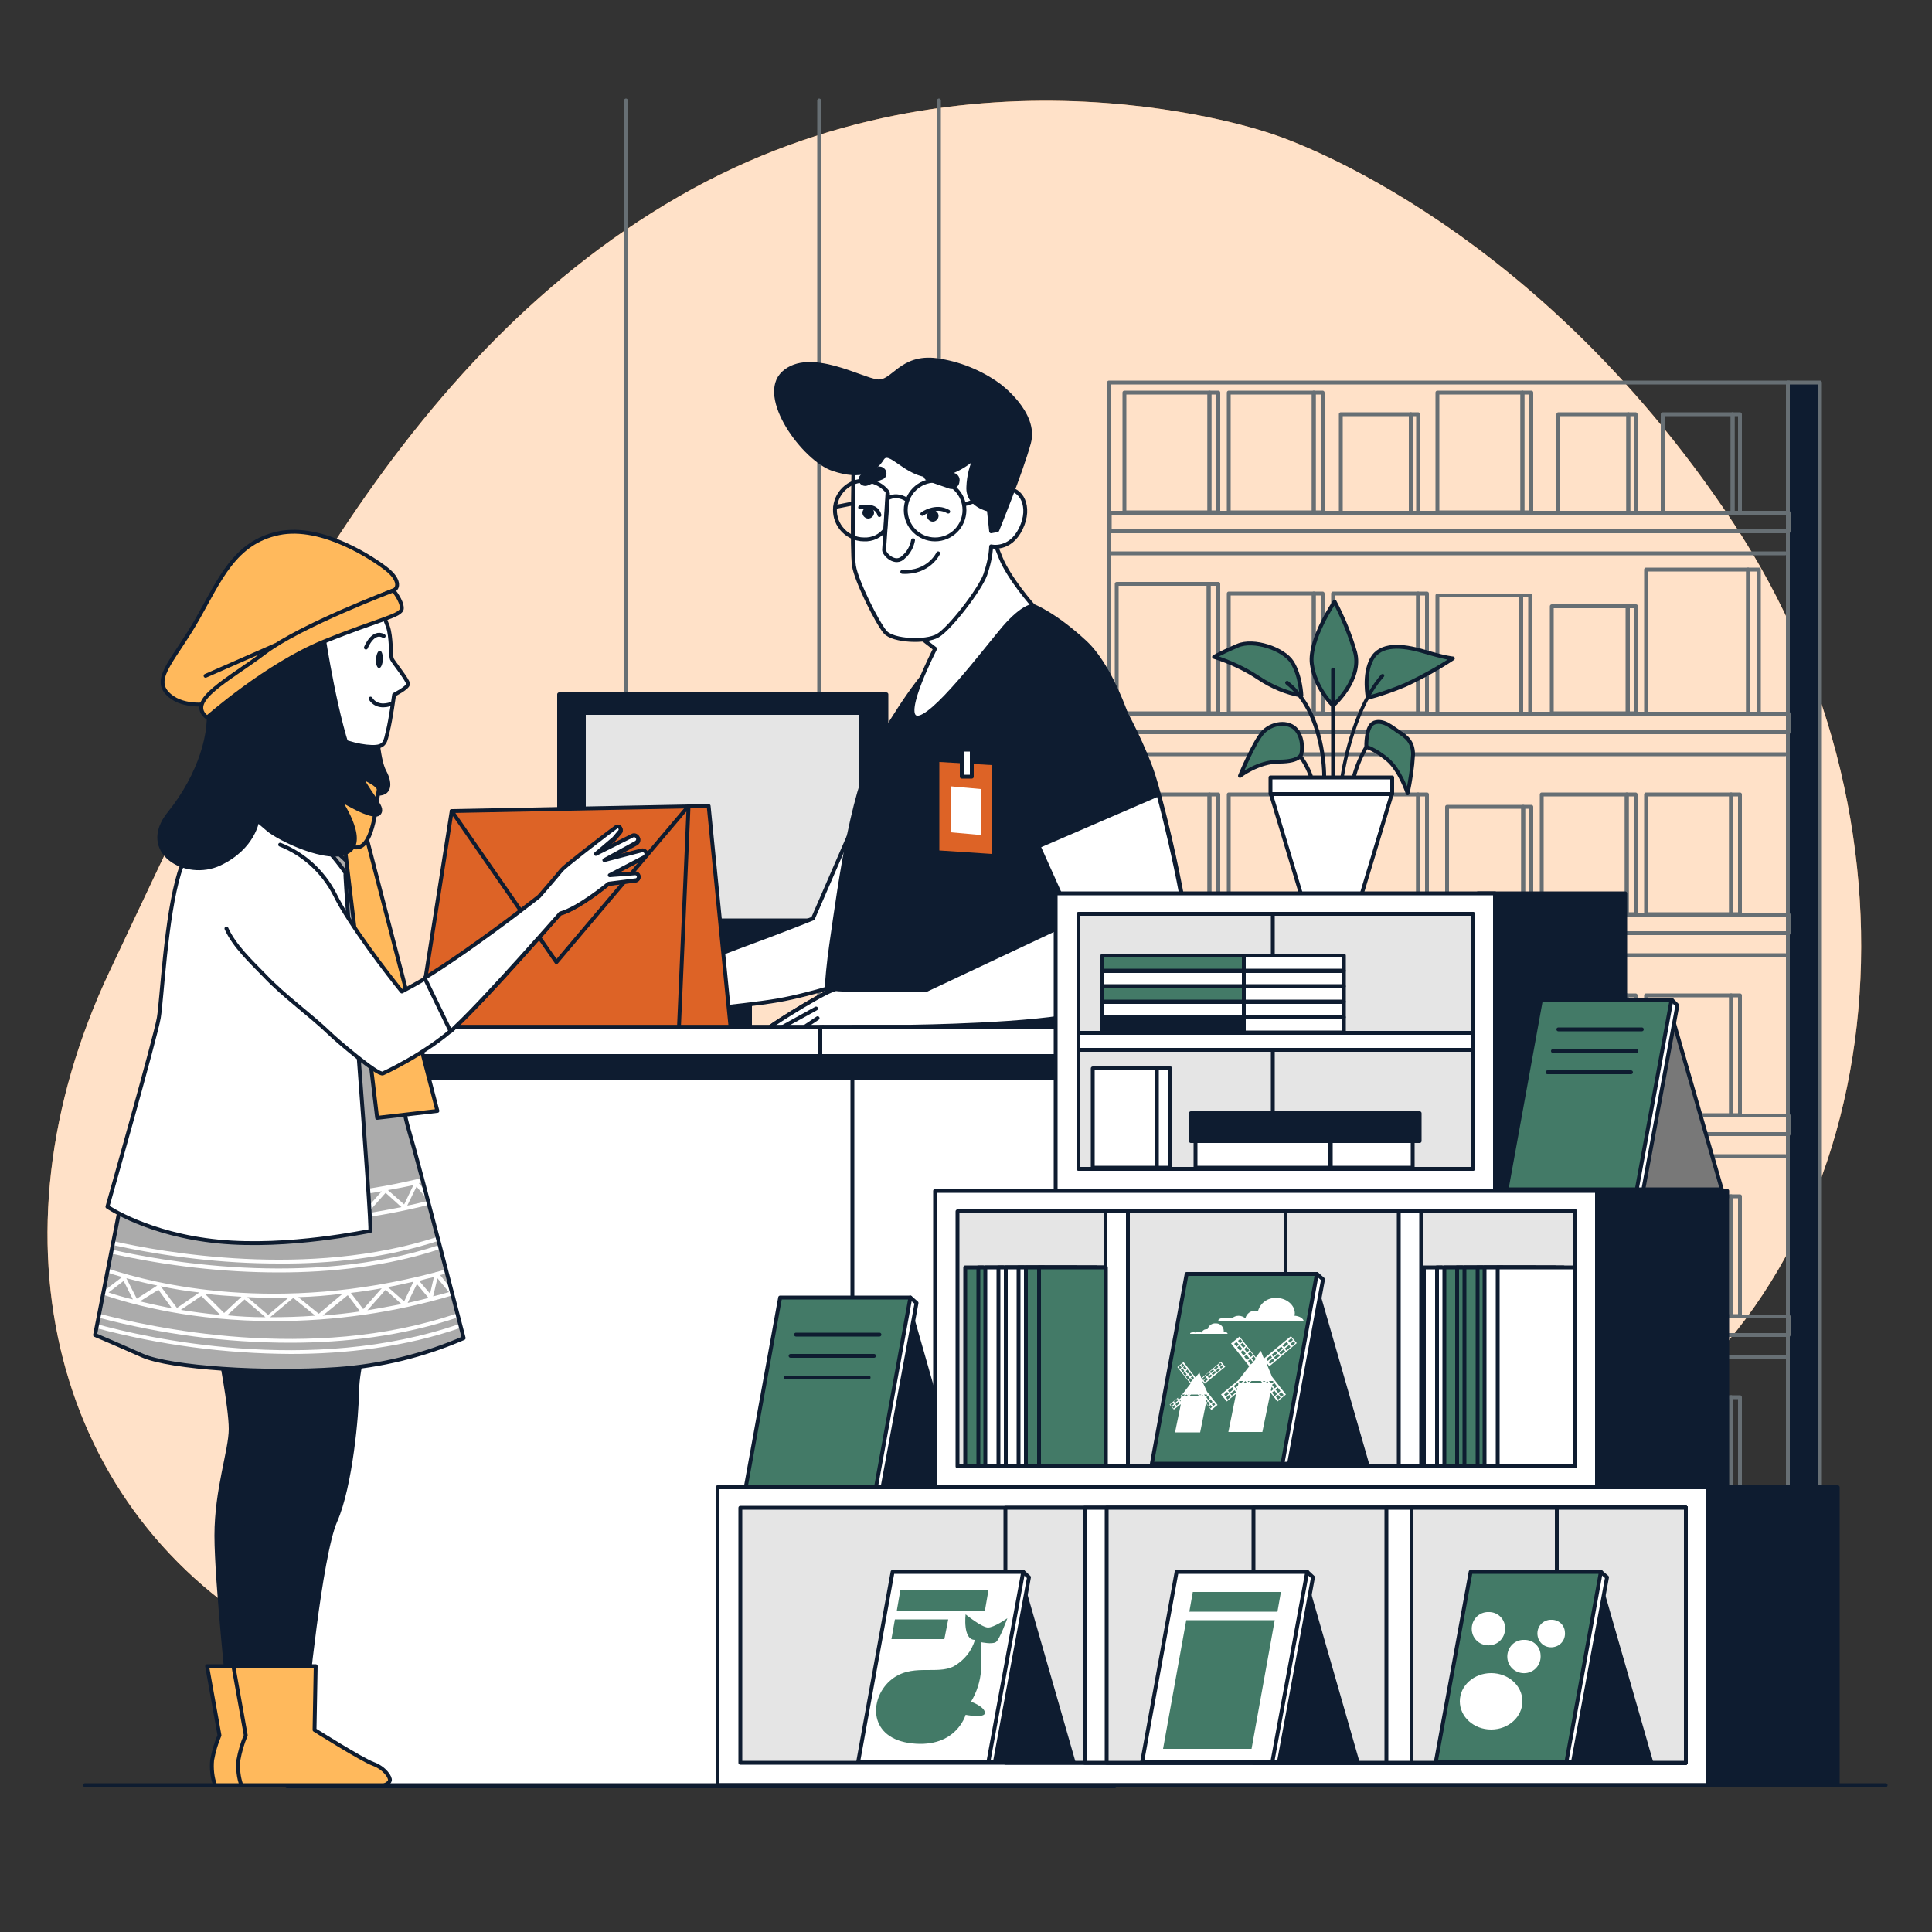 <?xml version="1.0" encoding="utf-8"?>
<!-- Generator: Adobe Illustrator 19.2.1, SVG Export Plug-In . SVG Version: 6.00 Build 0)  -->
<svg version="1.1" id="Camada_1" xmlns="http://www.w3.org/2000/svg" xmlns:xlink="http://www.w3.org/1999/xlink" x="0px" y="0px"
	 viewBox="0 0 500 500" style="enable-background:new 0 0 500 500;" xml:space="preserve">
<rect x="0" y="0" width="500" height="500" fill="#333333" stroke="none"/>
<style type="text/css">
	.st0{fill:#FF9C47;}
	.st1{opacity:0.7;fill:#FFFFFF;enable-background:new    ;}
	.st2{fill:none;stroke:#676F74;stroke-linecap:round;stroke-linejoin:round;}
	.st3{fill:#0E1C30;stroke:#676F74;stroke-linecap:round;stroke-linejoin:round;}
	.st4{fill:#0E1C30;stroke:#0E1C30;stroke-linecap:round;stroke-linejoin:round;}
	.st5{fill:#E5E5E5;stroke:#0E1C30;stroke-linecap:round;stroke-linejoin:round;}
	.st6{fill:#919191;stroke:#0E1C30;stroke-linecap:round;stroke-linejoin:round;}
	.st7{fill:none;stroke:#0E1C30;stroke-linecap:round;stroke-linejoin:round;}
	.st8{fill:#FFFFFF;stroke:#0E1C30;stroke-linecap:round;stroke-linejoin:round;}
	.st9{fill:#DD6326;stroke:#0E1C30;stroke-linecap:round;stroke-linejoin:round;}
	.st10{fill:#DD6326;}
	.st11{fill:#FFFFFF;}
	.st12{fill:#0E1C30;}
	.st13{fill:#437A67;stroke:#0E1C30;stroke-linecap:round;stroke-linejoin:round;}
	.st14{fill:#787878;stroke:#0E1C30;stroke-linecap:round;stroke-linejoin:round;}
	.st15{fill:#437A67;}
	.st16{fill:#FFB95C;stroke:#0E1C30;stroke-linecap:round;stroke-linejoin:round;}
	.st17{fill:#ABABAB;}
</style>
<g id="freepik--background-simple--inject-43">
	<path class="st0" d="M329,34.6c0,0-77.4-27.5-153.4,16.3S61.3,181.7,28.4,251.3s-14,140.6,44,172.9s97.4-15.3,178.8-17.6
		S354.5,415.9,422,370s79.7-154.5,26.5-234.8S329,34.6,329,34.6z"/>
	<path class="st1" d="M329,34.6c0,0-77.4-27.5-153.4,16.3S61.3,181.7,28.4,251.3s-14,140.6,44,172.9s97.4-15.3,178.8-17.6
		S354.5,415.9,422,370s79.7-154.5,26.5-234.8S329,34.6,329,34.6z"/>
</g>
<g id="freepik--bookshelf-2--inject-43">
	<line class="st2" x1="162" y1="26" x2="162" y2="461"/>
	<line class="st2" x1="212" y1="26" x2="212" y2="461"/>
	<line class="st2" x1="243" y1="26" x2="243" y2="461"/>
	<rect x="287" y="99" class="st2" width="176" height="363"/>
	<rect x="462.7" y="99" class="st3" width="8.3" height="363"/>
	<rect x="287.2" y="132.7" class="st2" width="175.7" height="4.8"/>
	<line class="st2" x1="287.5" y1="143.2" x2="462" y2="143.2"/>
	<rect x="291" y="101.6" class="st2" width="22" height="31"/>
	<rect x="313" y="101.6" class="st2" width="2.3" height="31"/>
	<rect x="318" y="101.6" class="st2" width="22" height="31"/>
	<rect x="340" y="101.6" class="st2" width="2.3" height="31"/>
	<rect x="347" y="107.2" class="st2" width="18.1" height="25.5"/>
	<rect x="365.1" y="107.2" class="st2" width="1.9" height="25.5"/>
	<rect x="372" y="101.6" class="st2" width="22" height="31"/>
	<rect x="394" y="101.6" class="st2" width="2.3" height="31"/>
	<rect x="403.3" y="107.2" class="st2" width="18.1" height="25.5"/>
	<rect x="421.4" y="107.2" class="st2" width="1.9" height="25.5"/>
	<rect x="430.3" y="107.2" class="st2" width="18.1" height="25.5"/>
	<rect x="448.4" y="107.2" class="st2" width="1.9" height="25.5"/>
	<rect x="287.2" y="184.7" class="st2" width="175.7" height="4.8"/>
	<line class="st2" x1="287.5" y1="195.2" x2="462" y2="195.2"/>
	<rect x="289" y="151.1" class="st2" width="23.8" height="33.5"/>
	<rect x="312.8" y="151.1" class="st2" width="2.5" height="33.5"/>
	<rect x="318" y="153.6" class="st2" width="22" height="31"/>
	<rect x="340" y="153.6" class="st2" width="2.3" height="31"/>
	<rect x="345" y="153.6" class="st2" width="22" height="31"/>
	<rect x="367" y="153.6" class="st2" width="2.3" height="31"/>
	<rect x="372" y="154.1" class="st2" width="21.7" height="30.6"/>
	<rect x="393.7" y="154.1" class="st2" width="2.3" height="30.6"/>
	<rect x="401.6" y="156.9" class="st2" width="19.6" height="27.7"/>
	<rect x="421.3" y="156.9" class="st2" width="2.1" height="27.7"/>
	<rect x="426" y="147.4" class="st2" width="26.4" height="37.3"/>
	<rect x="452.4" y="147.4" class="st2" width="2.8" height="37.3"/>
	<rect x="287.2" y="236.7" class="st2" width="175.7" height="4.8"/>
	<line class="st2" x1="287.5" y1="247.2" x2="462" y2="247.2"/>
	<rect x="291" y="205.6" class="st2" width="22" height="31"/>
	<rect x="313" y="205.6" class="st2" width="2.3" height="31"/>
	<rect x="318" y="205.6" class="st2" width="22" height="31"/>
	<rect x="340" y="205.6" class="st2" width="2.3" height="31"/>
	<rect x="345" y="205.6" class="st2" width="22" height="31"/>
	<rect x="367" y="205.6" class="st2" width="2.3" height="31"/>
	<rect x="374.5" y="208.8" class="st2" width="19.7" height="27.8"/>
	<rect x="394.2" y="208.8" class="st2" width="2.1" height="27.8"/>
	<rect x="399" y="205.6" class="st2" width="22" height="31"/>
	<rect x="421" y="205.6" class="st2" width="2.3" height="31"/>
	<rect x="426" y="205.6" class="st2" width="22" height="31"/>
	<rect x="448" y="205.6" class="st2" width="2.3" height="31"/>
	<rect x="287.2" y="288.7" class="st2" width="175.7" height="4.8"/>
	<line class="st2" x1="287.5" y1="299.2" x2="462" y2="299.2"/>
	<rect x="291" y="257.6" class="st2" width="22" height="31"/>
	<rect x="313" y="257.6" class="st2" width="2.3" height="31"/>
	<rect x="318" y="257.6" class="st2" width="22" height="31"/>
	<rect x="340" y="257.6" class="st2" width="2.3" height="31"/>
	<rect x="345" y="257.6" class="st2" width="22" height="31"/>
	<rect x="367" y="257.6" class="st2" width="2.3" height="31"/>
	<rect x="372" y="257.6" class="st2" width="22" height="31"/>
	<rect x="394" y="257.6" class="st2" width="2.3" height="31"/>
	<rect x="399" y="257.6" class="st2" width="22" height="31"/>
	<rect x="421" y="257.6" class="st2" width="2.3" height="31"/>
	<rect x="426" y="257.6" class="st2" width="22" height="31"/>
	<rect x="448" y="257.6" class="st2" width="2.3" height="31"/>
	<rect x="287.2" y="340.7" class="st2" width="175.7" height="4.8"/>
	<line class="st2" x1="287.5" y1="351.2" x2="462" y2="351.2"/>
	<rect x="291" y="309.6" class="st2" width="22" height="31"/>
	<rect x="313" y="309.6" class="st2" width="2.3" height="31"/>
	<rect x="318" y="309.6" class="st2" width="22" height="31"/>
	<rect x="340" y="309.6" class="st2" width="2.3" height="31"/>
	<rect x="345" y="309.6" class="st2" width="22" height="31"/>
	<rect x="367" y="309.6" class="st2" width="2.3" height="31"/>
	<rect x="372" y="309.6" class="st2" width="22" height="31"/>
	<rect x="394" y="309.6" class="st2" width="2.3" height="31"/>
	<rect x="399" y="309.6" class="st2" width="22" height="31"/>
	<rect x="421" y="309.6" class="st2" width="2.3" height="31"/>
	<rect x="426" y="309.6" class="st2" width="22" height="31"/>
	<rect x="448" y="309.6" class="st2" width="2.3" height="31"/>
	<rect x="287.2" y="392.7" class="st2" width="175.7" height="4.8"/>
	<line class="st2" x1="287.5" y1="403.2" x2="462" y2="403.2"/>
	<rect x="291" y="361.6" class="st2" width="22" height="31"/>
	<rect x="313" y="361.6" class="st2" width="2.3" height="31"/>
	<rect x="318" y="361.6" class="st2" width="22" height="31"/>
	<rect x="340" y="361.6" class="st2" width="2.3" height="31"/>
	<rect x="345" y="361.6" class="st2" width="22" height="31"/>
	<rect x="367" y="361.6" class="st2" width="2.3" height="31"/>
	<rect x="372" y="361.6" class="st2" width="22" height="31"/>
	<rect x="394" y="361.6" class="st2" width="2.3" height="31"/>
	<rect x="399" y="361.6" class="st2" width="22" height="31"/>
	<rect x="421" y="361.6" class="st2" width="2.3" height="31"/>
	<rect x="426" y="361.6" class="st2" width="22" height="31"/>
	<rect x="448" y="361.6" class="st2" width="2.3" height="31"/>
	<rect x="287.2" y="444.7" class="st2" width="175.7" height="4.8"/>
	<line class="st2" x1="287.5" y1="455.2" x2="462" y2="455.2"/>
	<rect x="291" y="413.6" class="st2" width="22" height="31"/>
	<rect x="313" y="413.6" class="st2" width="2.3" height="31"/>
	<rect x="318" y="413.6" class="st2" width="22" height="31"/>
	<rect x="340" y="413.6" class="st2" width="2.3" height="31"/>
	<rect x="345" y="413.6" class="st2" width="22" height="31"/>
	<rect x="367" y="413.6" class="st2" width="2.3" height="31"/>
	<rect x="372" y="413.6" class="st2" width="22" height="31"/>
	<rect x="394" y="413.6" class="st2" width="2.3" height="31"/>
	<rect x="399" y="413.6" class="st2" width="22" height="31"/>
	<rect x="421" y="413.6" class="st2" width="2.3" height="31"/>
	<rect x="426" y="413.6" class="st2" width="22" height="31"/>
	<rect x="448" y="413.6" class="st2" width="2.3" height="31"/>
</g>
<g id="freepik--character-2--inject-43">
	<rect x="179.9" y="205" class="st4" width="14.2" height="63.3"/>
	<rect x="144.7" y="179.7" class="st4" width="84.7" height="63.3"/>
	<rect x="151.1" y="184.5" class="st5" width="71.8" height="53.7"/>
	<path class="st4" d="M278.3,449.1l-1.1,12.9H230c0,0-1.1-5.1,1.4-7.1s12-3.7,14-4.3s6-3.7,6-3.7L278.3,449.1z"/>
	<path class="st6" d="M277.4,459.1l-0.3,2.9h-47.2c-0.2-1-0.3-1.9-0.2-2.9C243.2,459,268.8,459,277.4,459.1z"/>
	<path class="st4" d="M278,314.7c0,0-1.4,33.8-1.4,42.6s7.1,25.5,7.4,35.2s-4.9,50.9-4.9,50.9l-21.5-0.3c0,0-1.7-17.1-2.3-33.5
		s-7.1-55.8-8.6-68.9s-4.6-27.2-4.6-27.2L278,314.7z"/>
	<polygon class="st6" points="281.7,440.5 280,450 257.7,448.8 257.7,438.3 	"/>
	<path class="st6" d="M284,292.1c0,0-2.6,12.9-3.7,18.6s-6.9,20.9-7.1,27.5s-2.6,31.5-2.6,45.2s-0.6,17.2-3.4,28.9
		s-5.7,30.6-5.7,30.6c-4.3,0.1-8.6-0.2-12.9-0.9c-4.6-0.7-9.1-2.2-13.2-4.6l-0.3-5.4c0,0-1.4-7.7-2-10s3.4-12.6,3.4-13.7
		s-3.1-4.9-4.3-10.6s-5.1-39.5-5.1-44.3s-1.7-38.6-1.7-38.6s-3.4-21.7-3.4-24.3s46.6-2.9,54.3-3.4S286.6,287.8,284,292.1z"/>
	<path class="st7" d="M244,298.4c0,0,6.3,10.3,13.7,13.5"/>
	<line class="st7" x1="254.7" y1="336.4" x2="254.3" y2="338.7"/>
	<line class="st7" x1="262" y1="299.5" x2="255.5" y2="332.4"/>
	<path class="st7" d="M268,340.1c-4.4,0.6-8.8,1-13.2,1.1h-17.5l-0.3,6.3c4.8,0.9,9.7,1.3,14.6,1.1c5.5-0.3,10.9-0.9,16.3-2
		L268,340.1z"/>
	<path class="st7" d="M268,346.7c0,0-0.6,11.1-0.3,19.5s-3.1,9.7-6.9,9.7s-20.3,2-22.6,0.3s-3.1-6.3-2.3-10s1.1-18.6,1.1-18.6"/>
	<path class="st4" d="M259.7,452l-0.9,10h-47.2c0,0-1.1-5.1,1.4-7.1s12-3.7,14-4.3s6-3.7,6-3.7L259.7,452z"/>
	<path class="st8" d="M259.1,459.1l-0.3,2.9h-47.2c-0.2-1-0.3-1.9-0.3-2.9C224.9,459,250.5,459,259.1,459.1z"/>
	<path class="st8" d="M264.5,439.1c0,0-0.6,13.2-2.9,13.7s-31.5-4.3-31.8-6.6s2.6-6.6,2.9-8s0.3-3.7,1.4-5.4
		S257.1,436.3,264.5,439.1z"/>
	<path class="st5" d="M146.5,261.4c0,0-4.6,1.2-5.9,2.3s-3,3.9-2.4,5.1s1.6,0.7,2,0.1c1.1-1.7,2.5-3.2,4.1-4.4c1.7-1,3.5-2,5.4-2.8
		C148.7,261.2,147.6,261.1,146.5,261.4z"/>
	<path class="st8" d="M230.3,191.9l-19.9,45.8c0,0-6.6,2.7-19.9,7.6s-27.2,11.3-30.5,12.3s-11.3,2.6-15.3,5s-7.4,7.1-4.8,7.4
		c0.9,0.1,1,1.1,3.3,0.8c0.9-0.2,1.8-0.6,2.6-1.3c1.8-1.3,3.7-2.3,5.8-3c2.9-0.8,5.9-0.9,8.8-0.5c1.3,0.2,2.7,0.2,4,0
		c1.6-1,3-2.2,4.4-3.5c0,0,23.2-2,32.5-3.6s23.2-6.3,23.2-6.3l14.9-60.4L230.3,191.9z"/>
	<path class="st7" d="M151.3,262.5c0,0-9.6,3.3-10.3,7.3"/>
	<path class="st8" d="M168.9,262.5c-1.4,1.4-3,2.6-4.6,3.6c-2.3,1.3-5.3,0.7-7.6,2s-3,2.3-5.6,2s-2.7-2.6,0.7-3.6
		c1.5-0.4,2.9-0.9,4.3-1.7l2-2.3"/>
	<polygon class="st9" points="183.4,208.6 116.9,209.9 107.7,268.5 189.4,269.2 	"/>
	<polyline class="st7" points="175.6,268.5 178.2,208.6 144,249 116.9,209.9 	"/>
	<path class="st4" d="M267.4,156.8c0,0,5.4,2,13.4,9.4s14.3,26.9,15.2,37.2s-5.4,41.8-5.4,49.5c0,7.7-2.3,40.9-3.4,41.8
		s-37.2,3.7-53.2,2.9s-16.9-7.2-18.6-13.2s-2.9-21.7-0.3-39.8s5.7-41.5,12.9-53.5s12-18.3,18-23.8S263.1,156.2,267.4,156.8z"/>
	<polygon class="st10" points="256.7,221 243.1,220.1 243.1,197.2 256.7,198 	"/>
	<rect x="248.9" y="194" class="st8" width="2.6" height="7"/>
	<polygon class="st11" points="253.8,216.1 246,215.4 246,203.5 253.8,204.2 	"/>
	<path class="st4" d="M256.8,192.3l20.7,46.1l-37.8,17.8c0,0-21.6,0.1-23.2-0.2s-16.5,9-17.2,9.8c-0.4,0.4-0.4,1.1,0.1,1.6l0,0
		c0,0-1.9,1.8-0.6,2.8l1.3,1c0,0-0.1,0.8,1.8,1.9s2.8,0.6,2.8,0.6c1.3-0.3,2.5-0.6,3.7-1.1c1.6-0.7,6.4-4.5,7.3-4.4s10.3,1.5,14,1.4
		s6.6-3.8,6.6-3.8s32.4-0.4,43.6-3.4s24.9-10.9,27.4-13.9s-6.3-41.4-9.5-49.9s-8.1-17.5-9.5-18.9"/>
	<path class="st8" d="M204.7,273.7c0,0-0.9,0.5-2.8-0.6s-1.8-1.9-1.8-1.9l-1.3-1c-1.3-1,0.6-2.8,0.6-2.8c-0.5-0.4-0.5-1.1-0.1-1.6
		l0,0c0.8-0.8,15.5-10.1,17.2-9.8s23.2,0.2,23.2,0.2l37.8-17.8l-8.7-19.4l31-13.4c3.8,14.1,9.4,40.4,7.3,42.8
		c-2.5,3-16.3,10.9-27.4,13.9s-43.6,3.4-43.6,3.4s-2.9,3.7-6.6,3.8s-13.2-1.2-14-1.4s-5.7,3.7-7.3,4.4
		C207.1,273,205.9,273.4,204.7,273.7z"/>
	<line class="st7" x1="199.4" y1="267.5" x2="211.2" y2="261"/>
	<line class="st7" x1="200.5" y1="270.9" x2="211.6" y2="263.5"/>
	<path class="st7" d="M203.3,273.6c-0.3-0.6,0-1.2,0.5-1.5c0,0,0,0,0.1,0c1-0.5,9.1-6.3,9.1-6.3"/>
	<path class="st8" d="M237.2,164.2l4.8,3.7c0,0-8.8,17-4.8,17.8s17.6-17.3,22.6-23.2c5.1-5.9,7.6-5.7,7.6-5.7s-6.2-7-8.4-12.4
		s-3.4-8.8-3.4-8.8L237.2,164.2z"/>
	<path class="st8" d="M220.9,120.1c0,0-0.5,22.3,0.1,26.3s6.1,14.9,8.1,17.2s10.5,2.7,13.6,0.9s10.9-11.9,12.3-15.8
		c0.8-2.4,1.4-4.8,1.5-7.3c0,0,4.9,1.2,7.7-4.6s0-10.5-3.7-10.2l-3.1,1.5c0,0,4.3-11.1,1.6-15.4s-26.6-2.2-31.6-1.4
		S220.9,120.1,220.9,120.1z"/>
	<path class="st7" d="M238.7,133c0,0,3.4-2.5,6.7-0.6"/>
	<path class="st7" d="M222.6,131.3c0,0,4.2-1.1,5,2"/>
	<path class="st12" d="M226.2,132.7c0,0.8-0.7,1.5-1.5,1.5s-1.5-0.7-1.5-1.5s0.7-1.5,1.5-1.5C225.6,131.2,226.2,131.9,226.2,132.7z"
		/>
	<path class="st12" d="M242.9,133.5c0,0.8-0.7,1.5-1.5,1.5s-1.5-0.7-1.5-1.5s0.7-1.5,1.5-1.5S242.9,132.7,242.9,133.5L242.9,133.5z"
		/>
	<path class="st4" d="M241.2,121.4l5.6,1.5c0.8,0.2,1.2,1,1,1.7v0.1l-0.1,0.4c-0.3,0.7-1.1,1.1-1.8,0.9l-5.5-1.9
		c-0.8-0.3-1.2-1.1-0.9-1.8l0,0l0,0C239.8,121.6,240.5,121.2,241.2,121.4z"/>
	<path class="st4" d="M228.8,122L228.8,122c0.3,0.7,0,1.4-0.6,1.6l0,0l-3.9,1.6c-0.6,0.2-1.3-0.1-1.5-0.7c0-0.1-0.1-0.2-0.1-0.2l0,0
		c-0.1-0.5,0.2-1,0.7-1.3l3.9-1.7C227.8,121.1,228.5,121.4,228.8,122L228.8,122z"/>
	<path class="st7" d="M242.8,143.2c0,0-2.4,5.2-9.3,4.8"/>
	<path class="st8" d="M229.8,127.7c0,0-0.9,13.6-1,14.6s2.9,4.2,5.1,1.8c1.3-1.1,2.1-2.7,2.4-4.3"/>
	<path class="st7" d="M229.7,127.3c-2.6-3.3-7.4-3.9-10.7-1.3c-3.3,2.6-3.9,7.4-1.3,10.7c1.4,1.8,3.6,2.9,5.9,2.9
		c2.1,0.1,4.2-0.8,5.5-2.6L229.7,127.3z"/>
	<circle class="st7" cx="242" cy="132" r="7.6"/>
	<line class="st7" x1="249.7" y1="130.5" x2="261.5" y2="126.8"/>
	<line class="st7" x1="216.2" y1="131.2" x2="220.7" y2="130.3"/>
	<path class="st7" d="M229.7,129c1.5-0.9,3.5-0.7,4.9,0.3"/>
	<path class="st4" d="M258.5,99.7c0,0,9.9,7.2,7.8,14.9s-8.2,22.6-8.2,22.6l-1.6,0.3l-0.6-5.6c0,0-5.6-1.1-5.3-5.9
		c0.1-2.8,0.8-5.6,2.1-8.1c0,0-4.9,5.2-11.6,5.2s-10.9-7.4-12.8-4.4s-5.2,5.2-12.7,2.7s-19.5-18.8-12.8-24.9s20.2,1.8,24.3,2.2
		s6-6.7,15.3-5.5C248.1,94,253.7,96.2,258.5,99.7z"/>
	<rect x="74.3" y="265.8" class="st8" width="214.1" height="196.5"/>
	<rect x="74.3" y="265.8" class="st4" width="214.1" height="13.2"/>
	<rect x="220.6" y="265.8" class="st7" width="67.8" height="196.5"/>
	<rect x="65.1" y="265.8" class="st8" width="232.5" height="7.5"/>
	<rect x="212.3" y="265.8" class="st8" width="85.3" height="7.5"/>
</g>
<g id="freepik--bookshelf-1--inject-43">
	<path class="st13" d="M336.8,180c0,0-0.2-5.1-2.4-8.6s-10-6.1-14.1-4.3c-2.1,0.9-4.1,1.8-6.1,2.9c4.1,1.3,8,3.1,11.6,5.5
		C329.1,177.7,332.8,179.3,336.8,180z"/>
	<path class="st13" d="M345,182.6c0,0-4.7-4.5-5.5-10.8s5.9-16.1,5.9-16.1c2.2,4.2,4,8.6,5.3,13.1C352.6,175.9,345,182.6,345,182.6z
		"/>
	<path class="st13" d="M354,180.6c0,0-1.2-5.9,1-10s7.8-3.7,13.5-2s7.5,1.8,7.5,1.8c-3.9,2.6-8.1,4.9-12.4,6.9
		C360.5,178.6,357.3,179.7,354,180.6z"/>
	<path class="st12" d="M345,201.7c-0.3,0-0.5-0.2-0.5-0.5l0,0v-28c0.1-0.3,0.3-0.5,0.6-0.4c0.2,0,0.4,0.2,0.4,0.4v28
		C345.5,201.5,345.3,201.7,345,201.7z"/>
	<path class="st12" d="M347.4,201.7L347.4,201.7c-0.4,0-0.5-0.3-0.5-0.6c0.1-0.7,2.5-17.3,10.5-26.5c0.2-0.2,0.5-0.2,0.7-0.1
		c0.2,0.2,0.2,0.5,0,0.7c-7.9,9-10.3,25.8-10.3,26C347.9,201.5,347.7,201.7,347.4,201.7z"/>
	<path class="st12" d="M342.7,201.3L342.7,201.3c-0.3,0-0.5-0.2-0.5-0.5l0,0c0-0.2,0.1-16.1-9.4-23.7c-0.2-0.2-0.3-0.5-0.1-0.7
		c0.2-0.2,0.5-0.3,0.7-0.1c9.9,7.9,9.8,23.9,9.8,24.5C343.2,201.1,343,201.3,342.7,201.3L342.7,201.3z"/>
	<path class="st12" d="M350.5,201.1h-0.1c-0.3-0.1-0.4-0.3-0.4-0.6c1-3.4,2.5-6.7,4.6-9.6c0.2-0.2,0.5-0.3,0.7-0.1s0.3,0.5,0.1,0.7
		c-2,2.8-3.5,5.9-4.4,9.2C351,201,350.8,201.2,350.5,201.1z"/>
	<path class="st13" d="M353.6,193.3c0,0-0.2-5.5,2.1-6.3s4.5,1.2,6.3,2.4s3.7,2.4,3.7,5.9c-0.2,3.4-0.7,6.7-1.4,10
		c0,0-2-6.1-5.3-8.8S353.6,193.3,353.6,193.3z"/>
	<path class="st12" d="M339.2,201.3c-0.2,0-0.4-0.1-0.5-0.4c-1-2.9-2.8-5.6-5.1-7.6c-0.2-0.2-0.2-0.5,0-0.7s0.4-0.2,0.6-0.1
		c2.5,2.2,4.4,5,5.5,8.1c0.1,0.3-0.1,0.5-0.3,0.6l0,0C339.3,201.3,339.2,201.3,339.2,201.3z"/>
	<path class="st13" d="M336.8,195.1c0,0,0.8-3.5-1.2-6.1s-6.7-2-9,0.8s-5.7,11-5.7,11s4.7-3.7,10.2-3.7S336.8,195.1,336.8,195.1z"/>
	<polygon class="st8" points="352.4,231.4 336.7,231.4 328.9,205.5 360.2,205.5 	"/>
	<rect x="328.8" y="201.2" class="st8" width="31.5" height="4.3"/>
	<rect x="382.5" y="231.2" class="st4" width="38.1" height="77.1"/>
	<rect x="273.2" y="231.2" class="st8" width="113.7" height="77.1"/>
	<rect x="279.1" y="236.5" class="st5" width="102.1" height="66"/>
	<rect x="329.4" y="236.5" class="st5" width="51.8" height="66"/>
	<rect x="279.1" y="267.3" class="st8" width="102.1" height="4.4"/>
	<rect x="408.9" y="308.2" class="st4" width="38.1" height="77.1"/>
	<polygon class="st4" points="236.3,341.8 248.6,384.9 224.7,384.9 	"/>
	<polygon class="st8" points="237.2,337.2 235.6,335.8 194.6,384.9 228.4,384.9 	"/>
	<polygon class="st13" points="235.6,335.8 201.9,335.8 193,384.9 226.7,384.9 	"/>
	<line class="st7" x1="206" y1="345.4" x2="227.6" y2="345.4"/>
	<line class="st7" x1="204.6" y1="350.9" x2="226.2" y2="350.9"/>
	<line class="st7" x1="203.3" y1="356.5" x2="224.8" y2="356.5"/>
	<rect x="242" y="308.2" class="st8" width="171.3" height="77.1"/>
	<rect x="247.8" y="313.5" class="st5" width="159.7" height="66"/>
	<rect x="286.1" y="313.5" class="st8" width="121.4" height="66"/>
	<rect x="291.9" y="313.5" class="st5" width="115.7" height="66"/>
	<rect x="332.7" y="313.5" class="st5" width="74.9" height="66"/>
	<rect x="362" y="313.5" class="st8" width="45.6" height="66"/>
	<rect x="367.8" y="313.5" class="st5" width="39.8" height="66"/>
	<rect x="437.5" y="384.9" class="st4" width="38.1" height="77.1"/>
	<rect x="185.7" y="384.9" class="st8" width="256.3" height="77.1"/>
	<rect x="191.6" y="390.2" class="st5" width="244.7" height="66"/>
	<rect x="260.2" y="390.2" class="st5" width="176" height="66"/>
	<rect x="280.7" y="390.2" class="st8" width="155.6" height="66"/>
	<rect x="286.4" y="390.2" class="st5" width="149.9" height="66"/>
	<rect x="324.4" y="390.2" class="st5" width="111.9" height="66"/>
	<rect x="358.8" y="390.2" class="st8" width="77.4" height="66"/>
	<rect x="365.3" y="390.2" class="st5" width="71" height="66"/>
	<rect x="402.9" y="390.2" class="st5" width="33.4" height="66"/>
	<polygon class="st14" points="433.2,264.7 445.6,307.8 421.7,307.8 	"/>
	<polygon class="st8" points="434.1,260.2 432.6,258.7 391.6,307.8 425.3,307.8 	"/>
	<polygon class="st13" points="432.6,258.7 398.8,258.7 389.9,307.8 423.6,307.8 	"/>
	<line class="st7" x1="403.3" y1="266.4" x2="424.9" y2="266.4"/>
	<line class="st7" x1="401.9" y1="272" x2="423.5" y2="272"/>
	<line class="st7" x1="400.5" y1="277.5" x2="422.1" y2="277.5"/>
	<polygon class="st4" points="341.4,335.7 353.8,378.8 329.9,378.8 	"/>
	<polygon class="st8" points="342.4,331.1 340.8,329.7 299.8,378.8 333.6,378.8 	"/>
	<polygon class="st13" points="340.8,329.7 307.1,329.7 298.1,378.8 331.9,378.8 	"/>
	<path class="st11" d="M311.2,357.6l0.1-0.1l0.5,0.6l5.3-4.4l-1.1-1.3l-5.1,4.3l-0.5-1.5l-1,1.3l-3.1-4l-1.6,1.3l3.4,4.3l-2,2.6
		l-3.4,2.8l1.1,1.3l1.8-1.4l-1.5,7.3h6.5l1.5-7.5l1.4,1.7l1.6-1.3l-2.7-3.4L311.2,357.6z M312.9,362.5l0.4-0.4l0.5,0.7l-0.4,0.4
		L312.9,362.5z M313.1,363.4l-0.4,0.4l-0.5-0.7l0.4-0.4L313.1,363.4z M312.7,362.3l-0.5-0.7l0.4-0.4l0.5,0.7L312.7,362.3z
		 M306,360.9h0.7l-0.4,0.4h-0.2l-0.2-0.3L306,360.9z M307.1,360.9l0.3,0.3h-0.7L307.1,360.9z M305.7,361.4l-0.1,0.4l-0.5,0.4
		l-0.3-0.4l0.8-0.7L305.7,361.4z M305.6,362.2l-0.1,0.5l-0.2-0.2L305.6,362.2z M304.9,362.4l-0.8,0.7l-0.3-0.4l0.8-0.7L304.9,362.4z
		 M305,362.7l0.3,0.4l-0.8,0.7l-0.3-0.4L305,362.7z M307.6,361.1l-0.1-0.2h0.4L307.6,361.1z M310.9,360.9l-0.3,0.2l-0.2-0.2H310.9z
		 M311.2,361l0.2,0.3h-0.6L311.2,361z M312.2,361.3h-0.3l-0.3-0.4h0.7l0.1,0.2L312.2,361.3z M311.5,357.3l0.8-0.7l0.3,0.4l-0.8,0.7
		L311.5,357.3z M314.7,354.7l0.8-0.7l0.3,0.4l-0.8,0.7L314.7,354.7z M314.7,355.2l-0.8,0.7l-0.3-0.4l0.8-0.7L314.7,355.2z
		 M314.5,354.5l-0.3-0.4l0.8-0.7l0.3,0.4L314.5,354.5z M314.2,354.7l-0.8,0.7l-0.3-0.4l0.8-0.6L314.2,354.7z M313.2,355.5l-0.8,0.7
		l-0.3-0.4l0.8-0.7L313.2,355.5z M313.4,355.7l0.3,0.4l-0.8,0.6l-0.3-0.4L313.4,355.7z M316,354.2l-0.3-0.4l0.6-0.5l0.3,0.4
		L316,354.2z M316.2,353.1l-0.6,0.5l-0.3-0.4l0.6-0.5L316.2,353.1z M311.9,356.1l0.3,0.4l-0.8,0.7l-0.3-0.4L311.9,356.1z
		 M311.1,357.3L311.1,357.3l-0.1-0.2L311.1,357.3z M308.7,357.1l-0.5-0.6l0.4-0.4l0.4,0.5L308.7,357.1z M306.7,354.6l-0.5-0.7
		l0.4-0.4l0.5,0.7L306.7,354.6z M307.3,354.4l0.5,0.7l-0.4,0.4l-0.5-0.6L307.3,354.4z M306.5,354.8l-0.4,0.4l-0.5-0.7l0.4-0.4
		L306.5,354.8z M306.6,355l0.5,0.7l-0.4,0.4l-0.5-0.7L306.6,355z M307.3,355.9l0.5,0.7l-0.4,0.4l-0.5-0.7L307.3,355.9z M307.6,355.6
		l0.4-0.4l0.5,0.6l-0.4,0.4L307.6,355.6z M306.5,353.4l-0.4,0.4l-0.4-0.5l0.4-0.4L306.5,353.4z M305.4,353.4l0.4,0.5l-0.4,0.4
		l-0.4-0.5L305.4,353.4z M308.1,357.7l-0.5-0.7l0.4-0.4l0.5,0.6v0.1L308.1,357.7z M303.5,363l0.3,0.4l-0.6,0.5l-0.3-0.4L303.5,363z
		 M303.4,364.1l0.6-0.5l0.3,0.4l-0.6,0.5L303.4,364.1z M307.8,361.3l0.4-0.4h1.8l0.3,0.4H307.8z M312.1,362.1l0.4,0.5l-0.4,0.4
		l-0.1-0.1L312.1,362.1z M312.9,364l0.4-0.4l0.4,0.5l-0.4,0.4L312.9,364z M314,363.9l-0.4-0.5l0.5-0.4l0.4,0.5L314,363.9z"/>
	<path class="st11" d="M327.8,352.9l0.1-0.1l0.6,0.8l7.1-6l-1.5-1.8l-7,5.8l-0.8-2l-1.3,1.7l-4.2-5.4l-2.2,1.8l4.7,5.9l-2.7,3.5
		l-4.6,3.8l1.5,1.8l2.4-2l-2,9.9h8.8l2.1-10.2l1.8,2.3l2.2-1.8l-3.6-4.6L327.8,352.9z M330.1,359.6l0.6-0.5l0.7,0.9l-0.6,0.5
		L330.1,359.6z M330.5,360.8l-0.6,0.5l-0.7-0.9l0.6-0.5L330.5,360.8z M329.9,359.3l-0.7-0.9l0.6-0.5l0.7,0.9L329.9,359.3z
		 M320.8,357.4h1l-0.6,0.5h-0.3l-0.3-0.3L320.8,357.4z M322.3,357.4l0.4,0.5h-0.9L322.3,357.4z M320.5,358l-0.1,0.6l-0.7,0.6
		l-0.4-0.5l1.1-0.9L320.5,358z M320.2,359.2l-0.1,0.6l-0.3-0.3L320.2,359.2z M319.3,359.5l-1.1,0.9l-0.4-0.5l1.1-0.9L319.3,359.5z
		 M319.5,359.8l0.4,0.5l-1.1,0.9l-0.4-0.5L319.5,359.8z M323.1,357.7l-0.2-0.3h0.5L323.1,357.7z M327.5,357.4l-0.4,0.3l-0.3-0.3
		H327.5z M328,357.5l0.3,0.4h-0.8L328,357.5z M329.3,357.9h-0.5l-0.4-0.5h1l0.2,0.2L329.3,357.9z M328.3,352.5l1.1-0.9l0.4,0.5
		l-1.1,0.9L328.3,352.5z M332.5,349l1.1-0.9l0.4,0.5l-1.1,0.9L332.5,349z M332.6,349.7l-1.1,0.9l-0.4-0.5l1.1-0.9L332.6,349.7z
		 M332.3,348.7l-0.4-0.5l1.1-0.9l0.4,0.5L332.3,348.7z M332,349l-1.1,0.9l-0.4-0.5l1.1-0.9L332,349z M330.6,350.2l-1.1,0.9l-0.4-0.5
		l1.1-0.9L330.6,350.2z M330.8,350.4l0.4,0.5l-1.1,0.9l-0.4-0.5L330.8,350.4z M334.4,348.3l-0.4-0.5l0.8-0.7l0.4,0.5L334.4,348.3z
		 M334.6,346.8l-0.8,0.7l-0.4-0.5l0.8-0.7L334.6,346.8z M328.8,350.8l0.4,0.5l-1.1,0.9l-0.4-0.5L328.8,350.8z M327.8,352.5
		L327.8,352.5l-0.1-0.2L327.8,352.5z M324.5,352.3l-0.6-0.8l0.6-0.5l0.5,0.7L324.5,352.3z M321.8,348.8L321,348l0.6-0.5l0.7,0.9
		L321.8,348.8z M322.6,348.6l0.7,0.9l-0.6,0.5l-0.7-0.9L322.6,348.6z M321.5,349.1l-0.6,0.5l-0.7-0.9l0.6-0.5L321.5,349.1z
		 M321.7,349.4l0.7,0.9l-0.6,0.5l-0.7-0.9L321.7,349.4z M322.6,350.6l0.7,0.9l-0.6,0.5l-0.7-0.9L322.6,350.6z M323,350.3l0.6-0.5
		l0.7,0.9l-0.6,0.5L323,350.3z M321.5,347.2l-0.6,0.5l-0.5-0.7l0.6-0.5L321.5,347.2z M320,347.3l0.6,0.7l-0.6,0.5l-0.6-0.7
		L320,347.3z M323.7,353.1l-0.7-0.9l0.6-0.5l0.7,0.9l-0.1,0.1L323.7,353.1z M317.6,360.2l0.4,0.5l-0.8,0.7l-0.4-0.5L317.6,360.2z
		 M317.3,361.7l0.8-0.7l0.4,0.5l-0.8,0.7L317.3,361.7z M323.3,357.9l0.6-0.5h2.4l0.4,0.5H323.3z M329.1,358.9l0.5,0.6L329,360
		l-0.1-0.2L329.1,358.9z M330.2,361.5l0.6-0.5l0.6,0.7l-0.6,0.5L330.2,361.5z M331.6,361.5l-0.6-0.7l0.6-0.5l0.6,0.7L331.6,361.5z"
		/>
	<path class="st11" d="M337.4,341.9c-0.1-0.7-1.1-1.3-2.4-1.4c0-0.2,0.1-0.4,0.1-0.6c0-2.2-2.2-4-4.8-4c-2.2-0.1-4.1,1.3-4.7,3.3
		c-0.2,0-0.3,0-0.5,0c-1.3-0.1-2.5,0.7-2.8,2c-1-0.9-2.5-0.9-3.5,0c-0.5-0.1-0.9-0.2-1.4-0.2c-1.1,0-2.1,0.3-2.1,0.7
		c0,0.1,0.1,0.2,0.1,0.2H337.4z"/>
	<path class="st11" d="M317.7,345.2c0-0.3-0.5-0.6-1-0.6c0-0.1,0-0.2,0-0.3c-0.1-1.1-1.1-1.9-2.1-1.8c-1-0.1-1.8,0.6-2.1,1.5h-0.2
		c-0.6,0-1.1,0.3-1.3,0.9c-0.4-0.4-1.1-0.4-1.5,0c-0.2-0.1-0.4-0.1-0.6-0.1c-0.5,0-0.9,0.1-0.9,0.3c0,0,0,0.1,0.1,0.1H317.7z"/>
	<polygon class="st4" points="338.9,412.7 351.3,455.9 327.4,455.9 	"/>
	<polygon class="st8" points="339.8,408.2 338.3,406.8 297.3,455.9 331,455.9 	"/>
	<polygon class="st8" points="338.3,406.8 304.5,406.8 295.6,455.9 329.3,455.9 	"/>
	<polygon class="st15" points="329.9,419.3 307,419.3 301,452.6 323.9,452.6 	"/>
	<polygon class="st15" points="308.7,412 307.8,417.1 330.6,417.1 331.5,412 	"/>
	<polygon class="st4" points="265.4,412.7 277.8,455.9 253.9,455.9 	"/>
	<polygon class="st8" points="266.3,408.2 264.8,406.8 223.8,455.9 257.5,455.9 	"/>
	<polygon class="st8" points="264.8,406.8 231,406.8 222.1,455.9 255.8,455.9 	"/>
	<path class="st15" d="M252.3,424.4c-0.8,2.9-2.8,5.3-5.4,6.8c-4.4,2.4-11.2-1-16.6,3.8s-5.6,15,5.8,16.2s13.8-7.4,13.8-7.4
		s5.2,1,5-0.6s-3.6-2.8-3.6-2.8c1.5-2.5,2.4-5.3,2.6-8.2c0.1-4.3,0-7.2,0-7.2s2.8,0.6,3.8,0s3-6.2,3-6.2s-3.4,2.4-5,2.4
		s-5.8-3.4-5.8-3.4S249.1,424.4,252.3,424.4z"/>
	<polygon class="st15" points="233,411.6 232.1,416.8 254.9,416.8 255.8,411.6 	"/>
	<polygon class="st15" points="231.6,419.1 230.7,424.2 244.4,424.2 245.4,419.1 	"/>
	<polygon class="st4" points="414.9,412.7 427.3,455.9 403.4,455.9 	"/>
	<polygon class="st8" points="415.9,408.2 414.3,406.8 373.3,455.9 407.1,455.9 	"/>
	<polygon class="st13" points="414.3,406.8 380.6,406.8 371.6,455.9 405.4,455.9 	"/>
	<path class="st11" d="M389.5,421.1c0.2,2.4-1.5,4.5-3.9,4.7s-4.5-1.5-4.7-3.9s1.5-4.5,3.9-4.7c0.1,0,0.3,0,0.4,0
		C387.5,417.1,389.4,418.9,389.5,421.1z"/>
	<path class="st11" d="M398.7,428.3c0.2,2.4-1.5,4.5-3.9,4.7s-4.5-1.5-4.7-3.9s1.5-4.5,3.9-4.7c0.1,0,0.3,0,0.4,0
		C396.7,424.3,398.6,426,398.7,428.3z"/>
	<path class="st11" d="M405,422.4c0.2,2-1.2,3.7-3.2,3.9s-3.7-1.2-3.9-3.2c-0.2-2,1.2-3.7,3.2-3.9c0.1,0,0.2,0,0.3,0
		C403.3,419.1,404.9,420.5,405,422.4z"/>
	<ellipse class="st11" cx="385.9" cy="440.3" rx="8.1" ry="7.3"/>
	<rect x="249.8" y="328" class="st13" width="4.6" height="51.5"/>
	<rect x="253.2" y="328" class="st13" width="25.3" height="51.5"/>
	<rect x="255" y="328" class="st8" width="4.6" height="51.5"/>
	<rect x="258.4" y="328" class="st8" width="25.3" height="51.5"/>
	<rect x="260.3" y="328" class="st8" width="4.6" height="51.5"/>
	<rect x="263.6" y="328" class="st8" width="22.2" height="51.5"/>
	<rect x="265.5" y="328" class="st13" width="4.6" height="51.5"/>
	<rect x="268.9" y="328" class="st13" width="17.3" height="51.5"/>
	<rect x="368.5" y="328" class="st8" width="4.6" height="51.5"/>
	<rect x="371.9" y="328" class="st8" width="25.3" height="51.5"/>
	<rect x="373.8" y="328" class="st13" width="4.6" height="51.5"/>
	<rect x="377.1" y="328" class="st13" width="25.3" height="51.5"/>
	<rect x="379" y="328" class="st13" width="4.6" height="51.5"/>
	<rect x="382.4" y="328" class="st13" width="22.2" height="51.5"/>
	<rect x="384.2" y="328" class="st8" width="4.6" height="51.5"/>
	<rect x="387.6" y="328" class="st8" width="20" height="51.5"/>
	<rect x="286.3" y="276.5" class="st8" width="16.6" height="25.7"/>
	<rect x="282.8" y="276.5" class="st8" width="16.6" height="25.7"/>
	<rect x="309.4" y="292" class="st8" width="34.8" height="10.2"/>
	<rect x="308.2" y="288.1" class="st4" width="36.1" height="7.2"/>
	<rect x="344.4" y="292" class="st8" width="21.2" height="10.2"/>
	<rect x="344.4" y="288.1" class="st4" width="23" height="7.2"/>
	<rect x="285.3" y="263.3" class="st4" width="60" height="3.9"/>
	<rect x="321.9" y="263.3" class="st8" width="25.9" height="3.9"/>
	<rect x="285.3" y="259.3" class="st8" width="60" height="3.9"/>
	<rect x="321.9" y="259.3" class="st8" width="25.9" height="3.9"/>
	<rect x="285.3" y="255.3" class="st13" width="60" height="3.9"/>
	<rect x="321.9" y="255.3" class="st8" width="25.9" height="3.9"/>
	<rect x="285.3" y="251.3" class="st8" width="60" height="3.9"/>
	<rect x="321.9" y="251.3" class="st8" width="25.9" height="3.9"/>
	<rect x="285.3" y="247.3" class="st13" width="60" height="3.9"/>
	<rect x="321.9" y="247.3" class="st8" width="25.9" height="3.9"/>
</g>
<g id="freepik--characters-1--inject-43">
	<path class="st4" d="M56.8,349.3c0,0,2.9,14.9,2.9,20.5S56,385.4,56,397.4s3.4,43.6,3.4,43.6l12.8,0.5c0,0,3.7-38.8,7.7-47.9
		s5.6-27.9,5.6-33.2c0.1-3.9,0.8-7.7,1.9-11.4L56.8,349.3z"/>
	<path class="st16" d="M53.6,431.2h21.3l-0.3,16.5c0,0,12.2,7.7,15.2,8.8s4.5,3.5,4.3,4.3s-1.6,1.3-1.6,1.3H55.7
		c-0.8-2.1-1-4.4-0.8-6.6c0.4-2.2,1-4.3,1.9-6.4L53.6,431.2z"/>
	<path class="st4" d="M63.6,349.3c0,0,2.9,14.9,2.9,20.5s-3.7,15.7-3.7,27.6s3.5,43.6,3.5,43.6l12.8,0.5c0,0,3.7-38.8,7.7-47.9
		s5.6-27.9,5.6-33.2c0.1-3.9,0.8-7.7,1.9-11.4L63.6,349.3z"/>
	<path class="st17" d="M94.5,227.5c0,0,8.2,54.5,11.2,64.6s14.3,54.2,14.3,54.2c-10.4,4.5-21.4,7.2-32.7,8
		c-18.9,1.3-43.3-0.3-50.5-3.5s-12.2-5.3-12.2-5.3l7.7-39.4c0,0,16.8-47.1,16.8-57.7S48,227,54.1,219s13.3-11.7,18.3-10.1
		S94.5,227.5,94.5,227.5z"/>
	<path class="st11" d="M111,311.8c-0.1-0.3-0.2-0.6-0.3-1c-1.8,0.4-3.5,0.9-5.3,1.2l2.4-4.9l2.8,3.3c-0.2-0.8-0.4-1.5-0.6-2.3
		l-1.6-1.9c0.3-0.1,0.7-0.2,1-0.3c-0.1-0.3-0.2-0.6-0.3-1c-34.7,8.4-62.2,3.6-76.4-0.4c-0.3,1-0.5,1.5-0.5,1.5l-0.1,0.7l2.2,4.4
		c-1-0.3-2-0.5-2.9-0.8l-0.2,1c12.9,3.7,26.3,5.5,39.7,5.5C84.5,316.8,97.9,315.1,111,311.8z M107,306.7l-2.4,5l-4.2-3.7
		C102.6,307.6,104.8,307.2,107,306.7z M103.9,312.4c-3,0.6-5.9,1.1-8.8,1.6l4.7-5.3L103.9,312.4z M98.8,308.3l-4.8,5.4l-3.2-4.2
		C93.4,309.2,96.1,308.8,98.8,308.3L98.8,308.3z M93.2,314.3c-3.3,0.5-6.5,0.8-9.7,1.1L90,310L93.2,314.3z M88.7,309.8l-6.2,5.2
		l-5.3-4.3C80.9,310.5,84.8,310.2,88.7,309.8L88.7,309.8z M32.7,305.8c2.3,0.6,5,1.3,8,2l-5.3,3.4L32.7,305.8z M36.2,311.8l4.8-3
		l3.5,4.8C41.5,313,38.7,312.4,36.2,311.8L36.2,311.8z M41.6,307.9c3,0.6,6.3,1.2,10,1.6l-5.8,4L41.6,307.9z M46.8,313.9l5.3-3.6
		l4.9,4.9C53.4,314.9,50,314.4,46.8,313.9L46.8,313.9z M53,309.7c3,0.4,6.2,0.6,9.5,0.8l-4.5,4.2L53,309.7z M58.8,315.4l4.5-4.1
		l5.4,4.6C65.1,315.8,61.8,315.6,58.8,315.4L58.8,315.4z M64,310.6c2.3,0.1,4.6,0.2,7.1,0.2c1.1,0,2.3,0,3.5,0l-5.2,4.4L64,310.6z
		 M75.9,310.8l5.7,4.6c-4.1,0.3-8,0.4-11.7,0.4L75.9,310.8z"/>
	<path class="st11" d="M117.2,335.2c-0.2-0.6-0.3-1.2-0.5-1.8l-2.8-3.4l1.8-0.5c-0.1-0.3-0.2-0.6-0.3-1c-0.8,0.2-1.6,0.5-2.4,0.7
		c0,0-0.1,0-0.2,0s-0.1,0.1-0.2,0.1c-40.9,10.8-72.4,3.1-84.7-1l-0.2,1c1.1,0.4,2.5,0.8,3.9,1.2l-4.7,3.6h-0.1l-0.2,1
		c0.1,0.1,0.3,0.2,0.5,0.1c7.6,2.6,23,6.7,43.9,6.7C86.7,341.9,102.2,339.7,117.2,335.2z M113.2,330.8l3,3.6
		c-1.4,0.4-2.8,0.8-4.1,1.1L113.2,330.8z M112.3,330.5l-1,4.3l-2.8-3.3C109.7,331.1,111,330.8,112.3,330.5z M110.9,335.9
		c-1.8,0.5-3.7,0.9-5.4,1.3l2.4-4.9L110.9,335.9z M107,331.7l-2.4,5.1l-4.2-3.7C102.6,332.7,104.8,332.2,107,331.7z M103.9,337.5
		c-3,0.6-5.9,1.1-8.8,1.6l4.7-5.3L103.9,337.5z M98.8,333.4l-4.8,5.4l-3.2-4.2C93.4,334.3,96.1,333.9,98.8,333.4L98.8,333.4z
		 M93.2,339.4c-3.3,0.5-6.5,0.8-9.7,1.1l6.5-5.3L93.2,339.4z M88.7,334.8l-6.2,5.2l-5.3-4.3C80.9,335.6,84.8,335.3,88.7,334.8
		L88.7,334.8z M28.1,334.5l3.9-3l2.4,4.8C31.9,335.7,29.9,335.1,28.1,334.5L28.1,334.5z M32.7,330.8c2.3,0.6,5,1.3,8,1.9l-5.3,3.4
		L32.7,330.8z M36.2,336.8l4.8-3l3.5,4.8C41.5,338,38.7,337.4,36.2,336.8L36.2,336.8z M41.6,332.9c3,0.6,6.3,1.2,10,1.6l-5.8,4
		L41.6,332.9z M46.8,339l5.3-3.6l4.9,4.9C53.4,340,50,339.5,46.8,339z M53,334.8c3,0.4,6.2,0.6,9.5,0.8l-4.5,4.2L53,334.8z
		 M58.8,340.4l4.5-4.1l5.4,4.6C65.1,340.9,61.8,340.7,58.8,340.4L58.8,340.4z M64,335.7c2.3,0.1,4.6,0.2,7.1,0.2c1.1,0,2.3,0,3.5,0
		l-5.2,4.4L64,335.7z M75.9,335.9l5.7,4.6c-4.1,0.3-8,0.4-11.7,0.4L75.9,335.9z"/>
	<path class="st11" d="M119.3,343.6l-0.3-1c-38.6,13.5-82.1,3.4-93.9,0.1l-0.2,1c16.4,4.4,33.3,6.6,50.3,6.7
		C89.3,350.4,104.7,348.7,119.3,343.6z"/>
	<path class="st11" d="M25.7,340l-0.2,1c16.2,4.3,32.9,6.5,49.7,6.5c13.9,0,29-1.7,43.4-6.6c-0.1-0.3-0.2-0.6-0.3-1
		C80.5,352.9,38.2,343.3,25.7,340z"/>
	<path class="st11" d="M114,323.2c-0.1-0.3-0.2-0.6-0.3-1c-33.9,11.3-73,3.9-84.8,1.2l-0.2,1c14.3,3.2,28.9,4.9,43.5,4.9
		C85.6,329.3,100.2,327.8,114,323.2z"/>
	<path class="st11" d="M113.5,321.1c-0.1-0.3-0.2-0.6-0.3-1c-33.4,10.9-71.6,3.9-83.9,1.1l-0.2,1c14.2,3.1,28.6,4.8,43.1,4.8
		C85.4,327.1,99.9,325.6,113.5,321.1z"/>
	<path class="st7" d="M94.5,227.5c0,0,8.2,54.5,11.2,64.6s14.3,54.2,14.3,54.2c-10.4,4.5-21.4,7.2-32.7,8
		c-18.9,1.3-43.3-0.3-50.5-3.5s-12.2-5.3-12.2-5.3l7.7-39.4c0,0,16.8-47.1,16.8-57.7S48,227,54.1,219s13.3-11.7,18.3-10.1
		S94.5,227.5,94.5,227.5z"/>
	<path class="st16" d="M60.4,431.2h21.3l-0.3,16.5c0,0,12.2,7.7,15.2,8.8s4.5,3.5,4.3,4.3s-1.6,1.3-1.6,1.3H62.5
		c-0.8-2.1-1-4.4-0.8-6.6c0.4-2.2,1-4.3,1.9-6.4L60.4,431.2z"/>
	<path class="st8" d="M64.5,204.1c0,0-14.6,10.4-18.1,21.8s-4.5,32.7-5.3,37.5s-13.3,48.9-13.3,48.9s10.4,7.2,28.7,9
		s38.6-2.7,39.3-2.7s-6.7-91.7-6.4-92.5s-14.9-18.4-17.6-20.7S64.5,204.1,64.5,204.1z"/>
	<path class="st4" d="M97.3,186.5c0,0,0.4,9.9,2.2,13.2s1.5,6.6-3.3,5.5s-11-11-11.7-16.9S94.4,179.5,97.3,186.5z"/>
	<path class="st16" d="M89,217.2l8.6,72.1l15.6-1.8l-18.3-70.6C94.9,216.8,91.2,212.1,89,217.2z"/>
	<path class="st8" d="M97.5,155.7c1.1,2.1,2.1,4.3,2.9,6.5c0.9,2.6,0.7,7.5,1,8.3s4.2,5.5,4.2,6.5s-3.6,2.8-3.6,2.8
		s-0.9,6.5-1.6,9.3s-0.6,4.3-4.2,4.2s-8.5-1.5-14.6-4.7s-10.7-7.8-11.8-14.1S85,156,87.4,154.4S97.5,155.7,97.5,155.7z"/>
	<path class="st12" d="M99.1,170.7c-0.1,1.2-0.5,2.2-1,2.2s-0.9-1.1-0.8-2.3s0.5-2.2,1-2.2S99.1,169.4,99.1,170.7z"/>
	<path class="st7" d="M94.7,167.6c0,0,1.8-4.6,4.6-3"/>
	<path class="st7" d="M101.1,182.2c0,0-3.4,1.4-5.2-1.4"/>
	<path class="st16" d="M67.3,192.7c0,0,31.3,8.1,30.7,11.7s-1.3,14.3-5.4,14.9S57.5,208,55.1,207.2s1.9-11.4,4.2-14.1
		S67.3,192.7,67.3,192.7z"/>
	<path class="st4" d="M83.7,164.6c0,0,3.5,23,7.6,32.3s8.3,11.8,6.8,13.6s-10.6-4-10.6-4s7.7,10.9,2.6,13.9S72,217,69.3,214.6
		l-2.7-2.3c0,0-0.9,7-9.7,11.2s-21.1-3.1-13.1-13s11.3-21.4,9.9-28.3S75.3,156.9,83.7,164.6z"/>
	<path class="st8" d="M58.6,240.3c2,4.5,6.4,8.6,9.8,12.1c5.4,5.7,11.7,10,17.3,15.4c1,1,12.1,10.6,13.4,10c0,0,11-5,18.8-12.1
		s27-29.2,27-29.2c4.8-1.3,12.5-7.7,12.5-7.7l7.1-0.9c0.5-0.1,0.8-0.6,0.7-1.1c-0.1-0.4-0.5-0.7-0.9-0.7l-6.6,0.5l9-4.7
		c0.4-0.2,0.6-0.8,0.4-1.2l0,0c-0.2-0.4-0.6-0.5-1-0.4l-9.6,2.5l8.2-4.5c0.5-0.3,0.7-0.9,0.4-1.4s-0.9-0.7-1.4-0.4l-9.4,4.7l4.7-4
		l1.6-1.9c0.2-0.4,0.1-0.8-0.2-1.1c-0.2-0.1-0.5-0.2-0.8,0l-1.9,1.4c-3.4,2.6-11.5,8.8-12.3,9.8c-1,1.3-5.8,6.8-5.8,6.8
		s-8.3,6.6-19.3,14.3c-5.2,3.8-10.6,7.1-16.3,10.1c-3.4-4.2-13.5-17.2-17.4-25.2c-3-5.8-8-10.4-14.1-12.8"/>
	<path class="st8" d="M166,220.1l-9.6,2.5l8.2-4.5c0.5-0.3,0.7-0.9,0.4-1.4s-0.9-0.7-1.4-0.4l-9.4,4.7l4.7-4l1.6-1.9
		c0.2-0.4,0.1-0.8-0.2-1.1c-0.2-0.1-0.5-0.2-0.8,0l-1.9,1.4c-3.4,2.6-11.5,8.8-12.3,9.8c-1,1.3-5.8,6.8-5.8,6.8s-8.3,6.6-19.3,14.3
		c-4.3,3-7.7,5.2-10.3,6.8l6.7,13.8c0.5-0.4,0.9-0.8,1.4-1.3c7.7-7.2,27-29.2,27-29.2c4.8-1.3,12.5-7.7,12.5-7.7l7.1-0.9
		c0.5-0.1,0.8-0.6,0.7-1.1c-0.1-0.4-0.5-0.7-0.9-0.7l-6.6,0.5l9-4.7c0.4-0.2,0.6-0.8,0.4-1.2l0,0C166.9,220.1,166.4,220,166,220.1z"
		/>
	<path class="st16" d="M53.6,182.2c0,0-6.8,1.1-10.4-2.9s2.1-8.9,7.9-19.1s9.6-19.8,21-22.2s25,6.9,28.1,9.4s3.1,4.8,1.6,5.4
		c0,0-36.1,14.3-47.9,31"/>
	<line class="st7" x1="71.2" y1="167" x2="53.2" y2="174.9"/>
	<path class="st16" d="M53.6,185.7c0,0,15.4-13.6,30.1-19.6s20.3-6.7,20.3-8.7s-2.2-4.6-2.2-4.6s-23.9,9-33.3,16.1
		S48,181.4,53.6,185.7z"/>
</g>
<g id="freepik--Floor--inject-43">
	<line class="st7" x1="22" y1="462" x2="488" y2="462"/>
</g>
</svg>
